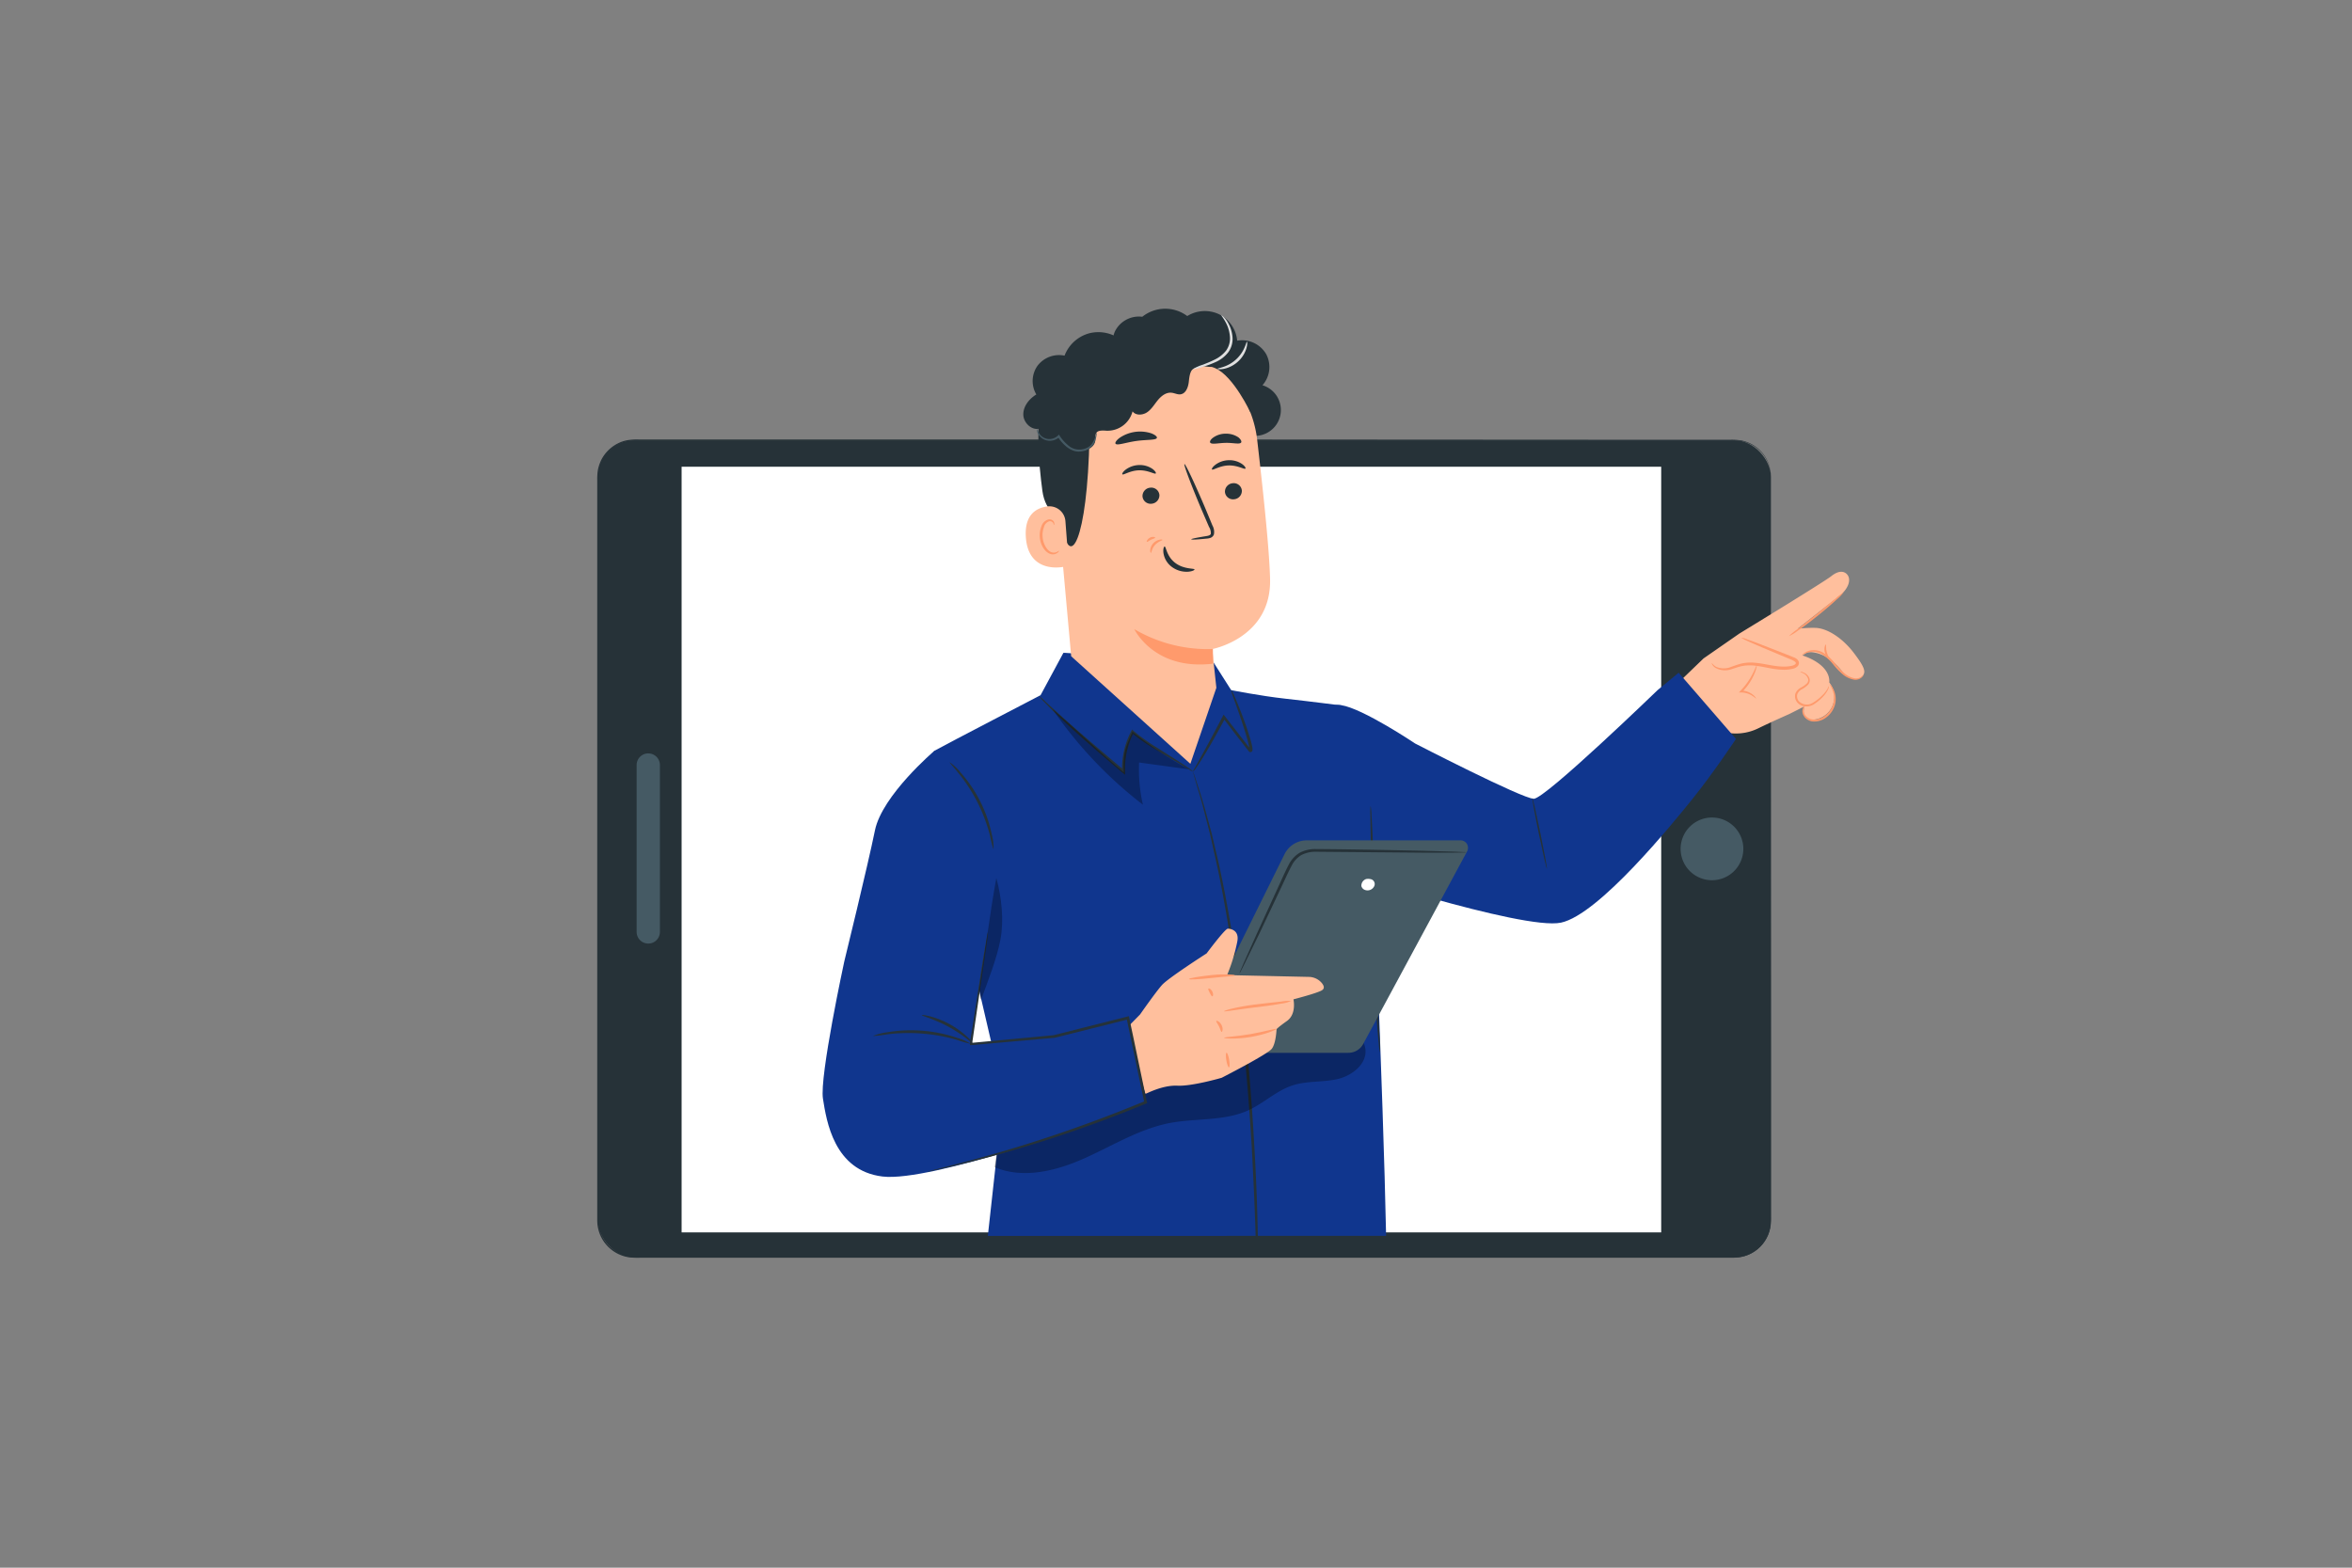 <svg xmlns="http://www.w3.org/2000/svg" viewBox="0 0 750 500"><rect x="0" y="0" width="750" height="500" fill="#808080" stroke="none"/><g id="freepik--Character--inject-2"><rect x="190.67" y="140.42" width="374.04" height="260.64" rx="11.63" style="fill:#263238"></rect><path d="M564.71,152.05s0-.27-.05-.81a9.81,9.81,0,0,0-.12-1,10.68,10.68,0,0,0-.31-1.37,11.58,11.58,0,0,0-8.91-8.17,17.91,17.91,0,0,0-3.64-.22h-8.42l-21,0-133.88.08-92.45,0-51.5,0H203.74a17.52,17.52,0,0,0-3.41.18,11,11,0,0,0-3.21,1.07,11.58,11.58,0,0,0-4.83,4.7,12.41,12.41,0,0,0-1.16,3.22,18,18,0,0,0-.22,3.46v21.34q0,14.35,0,29v59.86c0,40.67,0,82.76,0,125.88a11.34,11.34,0,0,0,9.26,11.2,20,20,0,0,0,4,.2H309.92l117.27,0,106.12,0h18.45a18.46,18.46,0,0,0,3-.13,11.32,11.32,0,0,0,9.63-9.69,21.58,21.58,0,0,0,.13-2.91v-8.74q0-23.14,0-44.36c0-56.52.06-102.26.08-133.87,0-15.81,0-28.08,0-36.4,0-4.16,0-7.33,0-9.47s0-3.22,0-3.22,0,1.09,0,3.22,0,5.31,0,9.47c0,8.32,0,20.59,0,36.4,0,31.61.05,77.35.09,133.87q0,21.19,0,44.36v5.81c0,1,0,1.95,0,2.93a21.08,21.08,0,0,1-.13,3,11.86,11.86,0,0,1-7,9.23,12.11,12.11,0,0,1-3,.83,20.77,20.77,0,0,1-3,.14H533.31l-106.12,0h-223a21.39,21.39,0,0,1-4.06-.21,11.89,11.89,0,0,1-9.68-11.72V263.51q0-30.49,0-59.86V153.29a18.47,18.47,0,0,1,.23-3.55,13.36,13.36,0,0,1,1.21-3.36,12.06,12.06,0,0,1,5-4.89,11,11,0,0,1,3.35-1.12,17.86,17.86,0,0,1,3.49-.19h92.18l92.45,0,133.88.08,21,0h8.42a19,19,0,0,1,3.67.23,12,12,0,0,1,3.12,1.11,11.85,11.85,0,0,1,4.11,3.59,11.63,11.63,0,0,1,1.7,3.58,8.92,8.92,0,0,1,.29,1.37,6,6,0,0,1,.11,1C564.71,151.78,564.71,152.05,564.71,152.05Z" style="fill:#263238"></path><path d="M545.91,260.74a10,10,0,1,1-10,10A10,10,0,0,1,545.91,260.74Z" style="fill:#455a64"></path><path d="M210.43,244v53.23a3.71,3.71,0,0,1-3.71,3.71h0a3.71,3.71,0,0,1-3.71-3.71V244a3.71,3.71,0,0,1,3.71-3.71h0A3.71,3.71,0,0,1,210.43,244Z" style="fill:#455a64"></path><rect x="217.35" y="148.86" width="312.37" height="244.2" style="fill:#fff"></rect><path d="M560.55,232.35c4.68-2.28,10-4.61,10-4.61l4.62-2.33a5.92,5.92,0,0,1,0,1,3.91,3.91,0,0,0,.25,1.93c.57,1.1,2.07,1.35,3.31,1.14a7.31,7.31,0,0,0,4.59-11.8,5.51,5.51,0,0,0-.26-2.11c-1.52-4.61-8.31-6.51-8.31-6.51l1.5-1s5.53-1.16,11.31,6.25a5.81,5.81,0,0,0,3.48,2.18,2.92,2.92,0,0,0,2.47-.49c1.76-1.45,1.19-3.07-2.36-7.75s-8.52-8-12.47-8a38.63,38.63,0,0,0-5.49.3s13-10.18,13.79-10.85c2.3-2,3.35-4.62,2.19-6.28-.75-1.06-2.48-1.85-5.23.35-2.38,1.9-29.28,18.29-29.28,18.29L543.22,210l-8.39,8.09,13.29,15,1.43.35A16.13,16.13,0,0,0,560.55,232.35Z" style="fill:#ffbf9d"></path><path d="M545.81,211.39c.72,1.64,2.82,2.23,4.61,2s3.43-1,5.2-1.41c5.27-1.06,10.78,2.13,16,.82.73-.18,1.56-.64,1.54-1.38s-.77-1.09-1.42-1.35l-16.48-6.7" style="fill:#ffbf9d"></path><path d="M555.25,203.37a6.8,6.8,0,0,1,1.86.54c1.17.41,2.85,1,4.92,1.83l7.25,2.83,2.09.83c.64.31,1.62.44,2.18,1.54a1.49,1.49,0,0,1-.4,1.62,3.16,3.16,0,0,1-1.28.69,11.47,11.47,0,0,1-2.6.36c-3.54.07-6.66-1-9.52-1.28a13.71,13.71,0,0,0-4,.06c-1.23.23-2.37.66-3.46,1A6.34,6.34,0,0,1,547,213c-1.1-.76-1.21-1.58-1.17-1.57a5.17,5.17,0,0,0,1.38,1.23,6.12,6.12,0,0,0,4.89,0c1-.32,2.16-.8,3.49-1.09a13.8,13.8,0,0,1,4.28-.16c3,.26,6.11,1.27,9.38,1.19a11.1,11.1,0,0,0,2.35-.31c.72-.2,1.23-.65,1-1s-.91-.72-1.62-1l-2.07-.86-7.17-3c-2-.88-3.68-1.6-4.8-2.13A7.22,7.22,0,0,1,555.25,203.37Z" style="fill:#ff9a6c"></path><path d="M574.58,209a7.35,7.35,0,0,1,3.17-1.13,5.62,5.62,0,0,1,3.43.93,14.36,14.36,0,0,1,3.3,3,23.17,23.17,0,0,0,3.24,3.37,7.64,7.64,0,0,0,3.53,1.61,3,3,0,0,0,2.49-.8c.43-.46.54-.79.51-.81s-.23.25-.68.62a2.77,2.77,0,0,1-2.26.53,7.44,7.44,0,0,1-3.21-1.62A25.18,25.18,0,0,1,585,211.4a14.29,14.29,0,0,0-3.49-3.15,6,6,0,0,0-3.79-.87,5.19,5.19,0,0,0-2.44.93C574.76,208.67,574.56,209,574.58,209Z" style="fill:#ff9a6c"></path><path d="M587.9,188.92a17.58,17.58,0,0,0-2.6,2l-6.12,5c-2.33,1.83-4.44,3.49-6.2,4.89a19,19,0,0,0-2.53,2.09,14.85,14.85,0,0,0,2.8-1.72c1.67-1.16,3.92-2.82,6.34-4.76s4.53-3.76,6-5.14A15,15,0,0,0,587.9,188.92Z" style="fill:#ff9a6c"></path><path d="M574,214.18a4.63,4.63,0,0,0,.89.51,3,3,0,0,1,1.69,1.89,1.61,1.61,0,0,1-.54,1.52,8.57,8.57,0,0,1-1.76,1.2,3.66,3.66,0,0,0-1.78,1.92,3.11,3.11,0,0,0,.56,2.76,3.53,3.53,0,0,0,2.5,1.3,4.45,4.45,0,0,0,2.56-.48,14.32,14.32,0,0,0,3.26-2.68,8.69,8.69,0,0,0,1.6-2.34,1.84,1.84,0,0,0,.2-1,10,10,0,0,0-.43.91,9.84,9.84,0,0,1-1.71,2.14,15.35,15.35,0,0,1-3.21,2.46,3.55,3.55,0,0,1-4.25-.69,2.46,2.46,0,0,1-.46-2.18,3.08,3.08,0,0,1,1.48-1.59,8.81,8.81,0,0,0,1.84-1.35,2.07,2.07,0,0,0,.59-2,3.19,3.19,0,0,0-2-2A2.62,2.62,0,0,0,574,214.18Z" style="fill:#ff9a6c"></path><path d="M575.79,224.76s-.35.12-.67.65A2.8,2.8,0,0,0,575,228a3.83,3.83,0,0,0,3.14,2.11,6.3,6.3,0,0,0,4.41-1.45,7.45,7.45,0,0,0,2.56-3.84,7.09,7.09,0,0,0,0-3.75,6.56,6.56,0,0,0-1.09-2.27c-.36-.48-.62-.69-.65-.66a11.75,11.75,0,0,1,1.29,3,7,7,0,0,1-.13,3.48,7.09,7.09,0,0,1-2.39,3.49,5.84,5.84,0,0,1-3.94,1.37,3.42,3.42,0,0,1-2.78-1.71,2.72,2.72,0,0,1-.07-2.23C575.57,225,575.83,224.8,575.79,224.76Z" style="fill:#ff9a6c"></path><path d="M560,222.82c.05,0-.23-.57-1-1.21a6.19,6.19,0,0,0-3.78-1.37l.22.53a18.94,18.94,0,0,0,1.49-1.66c2.72-3.38,3.42-6.92,3.25-6.92s-1.14,3.26-3.76,6.52c-.47.59-1,1.13-1.43,1.62l-.51.53h.73a6.53,6.53,0,0,1,3.56,1.06C559.58,222.44,560,222.87,560,222.82Z" style="fill:#ff9a6c"></path><path d="M582.19,205.57c-.16-.07-.68,1.16-.26,2.67s1.5,2.31,1.6,2.17-.62-1-1-2.34S582.38,205.62,582.19,205.57Z" style="fill:#ff9a6c"></path><path d="M442,394.17c-.89-45.23-4.94-137.15-4.94-137.15l-9.16-32s-10.17-1.31-18.12-2.19-17.19-2.72-17.19-2.72L386.8,211l-47.7-2.79-7.29,13.52S301.94,237.24,298,239.43s22,109.43,22,109.43l-5,45.31Z" style="fill:#10368E"></path><path d="M400.5,398.11c-.19-8.14-.6-17.84-1.15-28.6s-1.46-22.57-2.64-34.94-2.71-24.13-4.33-34.78-3.43-20.19-5.27-28.12q-.67-3-1.27-5.68c-.46-1.77-.89-3.45-1.29-5-.8-3.13-1.49-5.84-2.17-8s-1.12-3.82-1.47-5c-.15-.54-.26-1-.36-1.32a1.36,1.36,0,0,1-.09-.46,2.29,2.29,0,0,1,.18.43c.12.34.26.76.45,1.29.39,1.21.94,2.88,1.63,5s1.48,4.85,2.32,8q.65,2.36,1.37,5c.42,1.8.87,3.69,1.33,5.67,1.93,7.94,3.71,17.5,5.47,28.14s3.17,22.43,4.41,34.82,2,24.22,2.58,35,.85,20.48.95,28.63" style="fill:#263238"></path><path d="M424.76,276.84s60.86,20,73,17.43,35.78-31.84,41.8-39.3c6.83-8.46,14-19.3,14-19.3l-18.27-21.11-6.75,5.57s-35.8,34.63-39.45,34.63-37.84-17.63-37.84-17.63-16.66-11.19-23.59-12.23-9.57,10.79-9.57,10.79Z" style="fill:#10368E"></path><path d="M437.06,257a21.28,21.28,0,0,1,.29,3.09c.13,2,.27,4.87.41,8.44.29,7.12.53,17,.82,27.85s.65,20.71,1,27.83c.17,3.45.31,6.29.42,8.43a20.29,20.29,0,0,1,.06,3.1,18.79,18.79,0,0,1-.42-3.07c-.21-2-.45-4.86-.71-8.42-.52-7.12-1-17-1.27-27.85s-.43-20.73-.55-27.85c-.05-3.46-.09-6.3-.12-8.45A18.31,18.31,0,0,1,437.06,257Z" style="fill:#263238"></path><g style="opacity:0.3"><path d="M435.39,334.57c-.35-2.83-2.61-5.15-5.23-6.33a23.14,23.14,0,0,0-8.43-1.56,148.6,148.6,0,0,0-103.1,35.47l-1.46,10.11c9.07,3.84,19.6,1.21,28.59-2.81s17.55-9.4,27.23-11.27c8.4-1.61,17.44-.53,25.19-4.11,4.88-2.26,8.9-6.25,14-7.9,4.58-1.48,9.58-.94,14.27-2S436,339.31,435.39,334.57Z"></path></g><path d="M298,239.43S281.28,253.64,279,264.85s-9.79,41.85-9.79,41.85-7.92,36.62-6.79,43.72,3.51,22.95,19,24.82,69.21-17.72,69.21-17.72l14.7-6-5.65-26.91L334.41,331l-24.72,2L313,310.59l5.48-14.38s-.3-15.67-6.33-28.75S298,239.43,298,239.43Z" style="fill:#10368E"></path><path d="M390.12,311.82l19.51-39.43a7.91,7.91,0,0,1,7.08-4.37h49a2.38,2.38,0,0,1,2.12,3.51L434.67,333a5.35,5.35,0,0,1-4.71,2.79H379.12Z" style="fill:#455a64"></path><path d="M467.53,271.82a4,4,0,0,1-1,.08l-2.81.05H453.42l-34-.29a9.7,9.7,0,0,0-4.52,1.09,8.41,8.41,0,0,0-3,3.3c-1.42,2.69-2.62,5.5-3.86,8.06l-6.51,13.75L397,307.1l-1.25,2.49a4.48,4.48,0,0,1-.49.84,3.75,3.75,0,0,1,.32-.92l1.1-2.56,4.19-9.36,6.33-13.83c1.23-2.6,2.37-5.33,3.84-8.15A9.33,9.33,0,0,1,414.4,272a10.59,10.59,0,0,1,5-1.21c13.35.09,25.35.37,34.08.55l10.32.29,2.8.13A3.83,3.83,0,0,1,467.53,271.82Z" style="fill:#263238"></path><path d="M437.32,280.46a1.6,1.6,0,0,1,.74,2.44,2.35,2.35,0,0,1-2.6,1,1.82,1.82,0,0,1-1.35-1.29,2.24,2.24,0,0,1,1.5-2.24A3.45,3.45,0,0,1,437.32,280.46Z" style="fill:#fff"></path><path d="M360.16,327l3.38-3.45s5-7.16,7-9.4,14.22-10.07,14.22-10.07,5.87-7.89,6.77-7.89,3.76.51,3,4.18A55.6,55.6,0,0,1,391.29,311l26,.57a5.51,5.51,0,0,1,4.24,2c.68.86,1,1.81-.25,2.41-2.71,1.34-13.76,4-13.76,4l4.93-1.26s1.06,4.68-2.06,6.9-3.33,2.64-3.33,2.64-.15,4.43-1.5,6.22-16,9.27-16,9.27-9.37,2.74-14.1,2.52-9.62,2.44-10.15,2.58S360.16,327,360.16,327Z" style="fill:#ffbf9d"></path><path d="M393.79,311.09c0,.25-3.28.38-7.31.81s-7.34.64-7.36.36,3.21-.83,7.27-1.27S393.81,310.84,393.79,311.09Z" style="fill:#ff9a6c"></path><path d="M390.32,322.54c-.08-.28,4.67-1.56,10.63-2.24,3-.38,5.67-.64,7.61-.86a15.43,15.43,0,0,1,3.18-.24,9.05,9.05,0,0,1-3.08.88c-1.93.38-4.63.75-7.59,1.12C395.12,321.88,390.38,322.75,390.32,322.54Z" style="fill:#ff9a6c"></path><path d="M390.32,331c0-.27,3.79-.38,8.37-1.17s8.2-1.91,8.3-1.66-3.46,1.77-8.14,2.56S390.31,331.22,390.32,331Z" style="fill:#ff9a6c"></path><path d="M391.89,340.44c-.25,0-.63-1-.84-2.26s-.19-2.37.06-2.42.63,1,.85,2.27S392.14,340.4,391.89,340.44Z" style="fill:#ff9a6c"></path><path d="M389.56,329.11c-.26,0-.4-.86-.84-1.74s-1-1.52-.86-1.74,1.13.2,1.69,1.34S389.81,329.16,389.56,329.11Z" style="fill:#ff9a6c"></path><path d="M386.59,317.77c-.26,0-.52-.51-.84-1.12s-.58-1.15-.4-1.34.83.15,1.23.93S386.84,317.75,386.59,317.77Z" style="fill:#ff9a6c"></path><path d="M380.46,246.14a9.61,9.61,0,0,1-1.49-.85l-4.1-2.45c-1.77-1-3.9-2.28-6.3-3.75a59.32,59.32,0,0,1-7.72-5.38l.68-.11a25.12,25.12,0,0,0-2.77,12.46v.06l0,1-.79-.66c-7.65-6.48-14.51-12.43-19.28-16.94-2.39-2.26-4.28-4.13-5.54-5.46a15.41,15.41,0,0,1-1.89-2.14,18.59,18.59,0,0,1,2.14,1.89l5.73,5.23c4.87,4.39,11.79,10.25,19.44,16.72l-.76.37v-.06a25.58,25.58,0,0,1,2.93-12.89l.25-.49.42.37a62.39,62.39,0,0,0,7.52,5.39l6.18,3.92c1.73,1.1,3.08,2,4,2.65A7.34,7.34,0,0,1,380.46,246.14Z" style="fill:#263238"></path><path d="M392.59,220.06a9.38,9.38,0,0,1,1,1.89c.56,1.25,1.33,3.09,2.21,5.37s1.89,5,2.82,8.15c.24.78.46,1.59.64,2.44a5,5,0,0,1,.12,1.46.67.67,0,0,1-.76.5.68.68,0,0,1-.39-.23l-.11-.13-.4-.52-3.37-4.32L390,229l.75-.06c-2.72,5.1-5.19,9.45-7.06,12.48-.94,1.52-1.72,2.71-2.29,3.51a5.18,5.18,0,0,1-1,1.17,5.92,5.92,0,0,1,.7-1.34l2-3.62c1.73-3.1,4.09-7.5,6.76-12.61l.32-.61.43.55,4.35,5.58,3.33,4.31.4.52.1.13-.16.17h0v0h0l-.23-.06a5.2,5.2,0,0,0-.11-1.09c-.17-.81-.37-1.6-.59-2.38-.88-3.09-1.83-5.85-2.62-8.16-.77-2.16-1.41-4-1.94-5.45A10.27,10.27,0,0,1,392.59,220.06Z" style="fill:#263238"></path><path d="M278.34,330.44a16.81,16.81,0,0,1,4.53-1.2,45.81,45.81,0,0,1,22.4,1.79,16.07,16.07,0,0,1,4.27,1.9,42.12,42.12,0,0,1-4.47-1.29A55.76,55.76,0,0,0,283,329.88,41,41,0,0,1,278.34,330.44Z" style="fill:#263238"></path><path d="M293.94,323.76c0-.22,4.3.35,8.89,2.88s7.39,5.76,7.21,5.9-3.19-2.69-7.65-5.1S293.87,324,293.94,323.76Z" style="fill:#263238"></path><path d="M315,297.35a2.38,2.38,0,0,1,0,.64c-.06.47-.13,1.07-.22,1.83-.23,1.67-.56,4-1,7-.89,6.12-2.16,14.83-3.71,25.45v0c0,.23,0,.48-.05.74l-.39-.38,26.49-2.48h-.07l23.46-5.93.47-.12.1.47c.44,2.13.92,4.4,1.41,6.7,1.46,7,2.88,13.75,4.23,20.2l.08.37-.35.14A414.59,414.59,0,0,1,316,368.87c-6.3,1.7-11.38,2.91-14.88,3.69l-4,.87-1.05.2a1.19,1.19,0,0,1-.36.05s.12-.06.35-.12l1-.28,4-1c3.47-.88,8.52-2.17,14.8-3.94a445.91,445.91,0,0,0,49.31-17.19l-.27.51-4.26-20.21c-.48-2.29-.95-4.57-1.4-6.7l.56.35L336.29,331h-.07l-26.5,2.34-.42,0,0-.42c0-.26,0-.51.05-.73v0h0c1.68-10.61,3.06-19.3,4-25.41.49-3,.88-5.3,1.16-7,.13-.75.24-1.35.33-1.82A4.65,4.65,0,0,1,315,297.35Z" style="fill:#263238"></path><path d="M316.81,270.93a40,40,0,0,1-1.14-4.49,52.18,52.18,0,0,0-9.92-19.72c-1.79-2.23-3-3.5-2.92-3.61a16.49,16.49,0,0,1,3.42,3.2,43.08,43.08,0,0,1,10.05,20A16,16,0,0,1,316.81,270.93Z" style="fill:#263238"></path><g style="opacity:0.3"><path d="M317.71,280.05c-2.13,11.5-3.65,24.48-5.5,36,.44.54.2,2.26.64,2.8,2.14-5.91,5-13,6.17-19.21S319.37,286.11,317.71,280.05Z"></path></g><g style="opacity:0.3"><path d="M363.23,243.19l15.89,2.18a114.37,114.37,0,0,1-18-12c-2,4.64-3.1,6.33-2.77,13-7.69-6.41-15-13.73-22.69-20.14a133.89,133.89,0,0,0,28.79,30.42A50.32,50.32,0,0,1,363.23,243.19Z"></path></g><path d="M355.56,105.63a8.53,8.53,0,0,1,8.69-4.6,11.72,11.72,0,0,1,14.34-.23,10.65,10.65,0,0,1,10.21-.54,10.47,10.47,0,0,1,5.71,8.4,8.91,8.91,0,0,1,9.2,4.21,8.75,8.75,0,0,1-1.14,10A8.25,8.25,0,0,1,399.63,139l-42.18-23.79A8.39,8.39,0,0,1,355.56,105.63Z" style="fill:#263238"></path><path d="M405,184.7c-.2-9.07-2.16-27.72-4.13-44.57a35.2,35.2,0,0,0-36.3-31l-1.82.06c-19.66,1.82-29.09,19.4-26.71,38.83l5.54,61.29,38,34.3,8.29-24.24-1.32-12.35S405.44,203.49,405,184.7Z" style="fill:#ffbf9d"></path><path d="M386.76,207a46.27,46.27,0,0,1-25.06-6.34s6.31,13.31,25.14,11Z" style="fill:#ff9a6c"></path><path d="M396,156.45a2.69,2.69,0,0,1-2.52,2.79,2.58,2.58,0,0,1-2.87-2.32,2.71,2.71,0,0,1,2.51-2.8A2.59,2.59,0,0,1,396,156.45Z" style="fill:#263238"></path><path d="M397.14,149.45c-.33.36-2.43-1.07-5.34-1s-5,1.63-5.32,1.28c-.16-.15.16-.79,1.07-1.49a7.35,7.35,0,0,1,4.24-1.46,7.1,7.1,0,0,1,4.26,1.2C397,148.67,397.3,149.29,397.14,149.45Z" style="fill:#263238"></path><path d="M369.71,157.86a2.71,2.71,0,0,1-2.52,2.8,2.59,2.59,0,0,1-2.87-2.33,2.69,2.69,0,0,1,2.51-2.79A2.59,2.59,0,0,1,369.71,157.86Z" style="fill:#263238"></path><path d="M368.55,151c-.32.36-2.42-1.07-5.33-1s-5,1.62-5.32,1.28c-.16-.15.15-.8,1.06-1.5a7.53,7.53,0,0,1,4.25-1.46,7.17,7.17,0,0,1,4.26,1.21C368.38,150.2,368.71,150.82,368.55,151Z" style="fill:#263238"></path><path d="M379.86,172c0-.16,1.78-.53,4.7-1,.74-.11,1.44-.28,1.55-.78a3.79,3.79,0,0,0-.58-2.17l-2.39-5.54c-3.33-7.88-5.77-14.37-5.45-14.5s3.28,6.15,6.61,14c.81,1.94,1.58,3.79,2.31,5.57a4.24,4.24,0,0,1,.48,2.88,1.85,1.85,0,0,1-1.18,1.11,4.52,4.52,0,0,1-1.26.22C381.71,172.1,379.88,172.18,379.86,172Z" style="fill:#263238"></path><path d="M371.37,174.31c.47-.05.59,3.08,3.37,5.21s6.13,1.67,6.17,2.11c0,.2-.73.63-2.15.72a7.89,7.89,0,0,1-5.14-1.58,6.76,6.76,0,0,1-2.62-4.38C370.83,175.08,371.15,174.3,371.37,174.31Z" style="fill:#263238"></path><path d="M368.91,139.65c-.26.79-3.18.52-6.58,1s-6.13,1.55-6.61.86c-.21-.33.24-1.08,1.33-1.88a11.6,11.6,0,0,1,10-1.45C368.37,138.67,369,139.27,368.91,139.65Z" style="fill:#263238"></path><path d="M395.77,141.14c-.49.67-2.51.06-4.93.11s-4.43.6-4.93-.07c-.21-.33.08-1,1-1.65a6.82,6.82,0,0,1,4-1.21,6.92,6.92,0,0,1,4,1.18C395.68,140.15,396,140.81,395.77,141.14Z" style="fill:#263238"></path><path d="M398.76,131.58s-5.41-11.59-11.22-14.14c-7-3.08-9.76,4.56-16.42,3s-13.38-4.56-19.94.73c-7.19,5.79-3.59,9.55-3.76,17.9-.66,33.84-6.54,43.61-8.87,27.76-.26-1.74-5.18-3-6.16-10.3-1.28-9.51-2.05-21.1-.14-28,1.61-5.77,4.75-9.83,10.49-14.39,9.06-7.19,21.82-7.77,30.52-7.21S399,116.83,398.76,131.58Z" style="fill:#263238"></path><path d="M339.74,166.24a5.12,5.12,0,0,0-5.72-4.72c-3.52.45-7.38,2.57-6.9,9.8.87,12.83,13.67,9.32,13.67,9S340.15,171.6,339.74,166.24Z" style="fill:#ffbf9d"></path><path d="M337.65,175.63c-.06,0-.21.18-.58.37a2.26,2.26,0,0,1-1.68.15c-1.4-.41-2.7-2.48-2.92-4.79a7.3,7.3,0,0,1,.42-3.24,2.61,2.61,0,0,1,1.58-1.83,1.16,1.16,0,0,1,1.37.53c.19.35.13.61.2.62s.26-.23.12-.75a1.4,1.4,0,0,0-.56-.77,1.73,1.73,0,0,0-1.27-.25,3.19,3.19,0,0,0-2.22,2.15,7.66,7.66,0,0,0-.54,3.62c.26,2.58,1.76,4.91,3.66,5.32a2.41,2.41,0,0,0,2-.47C337.65,176,337.7,175.65,337.65,175.63Z" style="fill:#ff9a6c"></path><path d="M339.12,141.35c1.72,1.08,3.54,2.2,5.57,2.33s4.31-1.11,4.58-3.11c.12-.9-.13-1.93.43-2.64s2-.64,3.08-.56a8.26,8.26,0,0,0,8.37-6.17c1,1.39,3.25,1.25,4.67.27s2.3-2.53,3.4-3.86,2.64-2.54,4.36-2.35c1,.1,1.88.63,2.84.51,1.69-.21,2.45-2.21,2.65-3.89s.33-3.64,1.74-4.6,3.05-.46,4.62-.29,3.58-.26,3.93-1.79a3,3,0,0,0-.66-2.31,8.44,8.44,0,0,0-10-2.8,11.41,11.41,0,0,0-20.95-1.47,11.84,11.84,0,0,0-10.41-2.32,11.72,11.72,0,0,0-7.88,7.13,8.62,8.62,0,0,0-8.63,3.24,8.42,8.42,0,0,0-.37,9.14c-2.28,1.4-4.19,3.76-4.15,6.42s2.75,5.22,5.31,4.43a4.75,4.75,0,0,0,2,6,4.82,4.82,0,0,0,6.13-1.67" style="fill:#263238"></path><path d="M330.66,136.67a3.06,3.06,0,0,0,.89,2.44,4.18,4.18,0,0,0,2.65,1.44,4.52,4.52,0,0,0,3.65-1.19l-.55-.06a13,13,0,0,0,2.7,3.11,7.52,7.52,0,0,0,2.41,1.37,5,5,0,0,0,2.61.15,5.11,5.11,0,0,0,3.67-2.25,7.51,7.51,0,0,0,.95-2.71c.11-.66.11-1,.06-1a3.63,3.63,0,0,0-.34,1,8.86,8.86,0,0,1-1.11,2.48c-1.17,1.88-5.13,3-7.78.45a12.88,12.88,0,0,1-2.56-2.92l-.25-.37-.31.31a3.92,3.92,0,0,1-3.08,1.09,3.83,3.83,0,0,1-2.39-1.14A6.16,6.16,0,0,1,330.66,136.67Z" style="fill:#455a64"></path><path d="M367,176.33c.22,0,.25-1.36,1.31-2.52s2.37-1.4,2.35-1.6-.37-.19-.95-.07a3.81,3.81,0,0,0-2,1.18,3.66,3.66,0,0,0-.93,2.08C366.75,176,366.89,176.34,367,176.33Z" style="fill:#ff9a6c"></path><path d="M365.71,172.82c.19.1.64-.36,1.32-.69s1.31-.43,1.34-.64-.79-.47-1.68,0S365.53,172.74,365.71,172.82Z" style="fill:#ff9a6c"></path><path d="M389.41,100.59c.06-.13,1.4.71,2.44,2.84a10.83,10.83,0,0,1,1.16,4,7.21,7.21,0,0,1-1.34,4.92,10.4,10.4,0,0,1-4,3.11,30,30,0,0,1-3.82,1.44,17.21,17.21,0,0,1-3.62.92,14.09,14.09,0,0,1,3.41-1.53c1.06-.42,2.33-.91,3.66-1.58a10.42,10.42,0,0,0,3.67-2.89,6.6,6.6,0,0,0,1.23-4.34,11.35,11.35,0,0,0-.9-3.74A15.57,15.57,0,0,0,389.41,100.59Z" style="fill:#e0e0e0"></path><path d="M397.62,109c.11,0,.19.81-.16,2.06a9.36,9.36,0,0,1-2.68,4.25,9.57,9.57,0,0,1-4.48,2.32c-1.28.24-2.09.1-2.09,0s.77-.24,1.92-.63a11.15,11.15,0,0,0,6.72-6.15C397.33,109.77,397.48,109,397.62,109Z" style="fill:#e0e0e0"></path><path d="M493.27,277.08c-.14,0-1.29-5-2.58-11.22s-2.2-11.31-2.06-11.34,1.29,5,2.57,11.23S493.41,277.06,493.27,277.08Z" style="fill:#263238"></path></g></svg>
